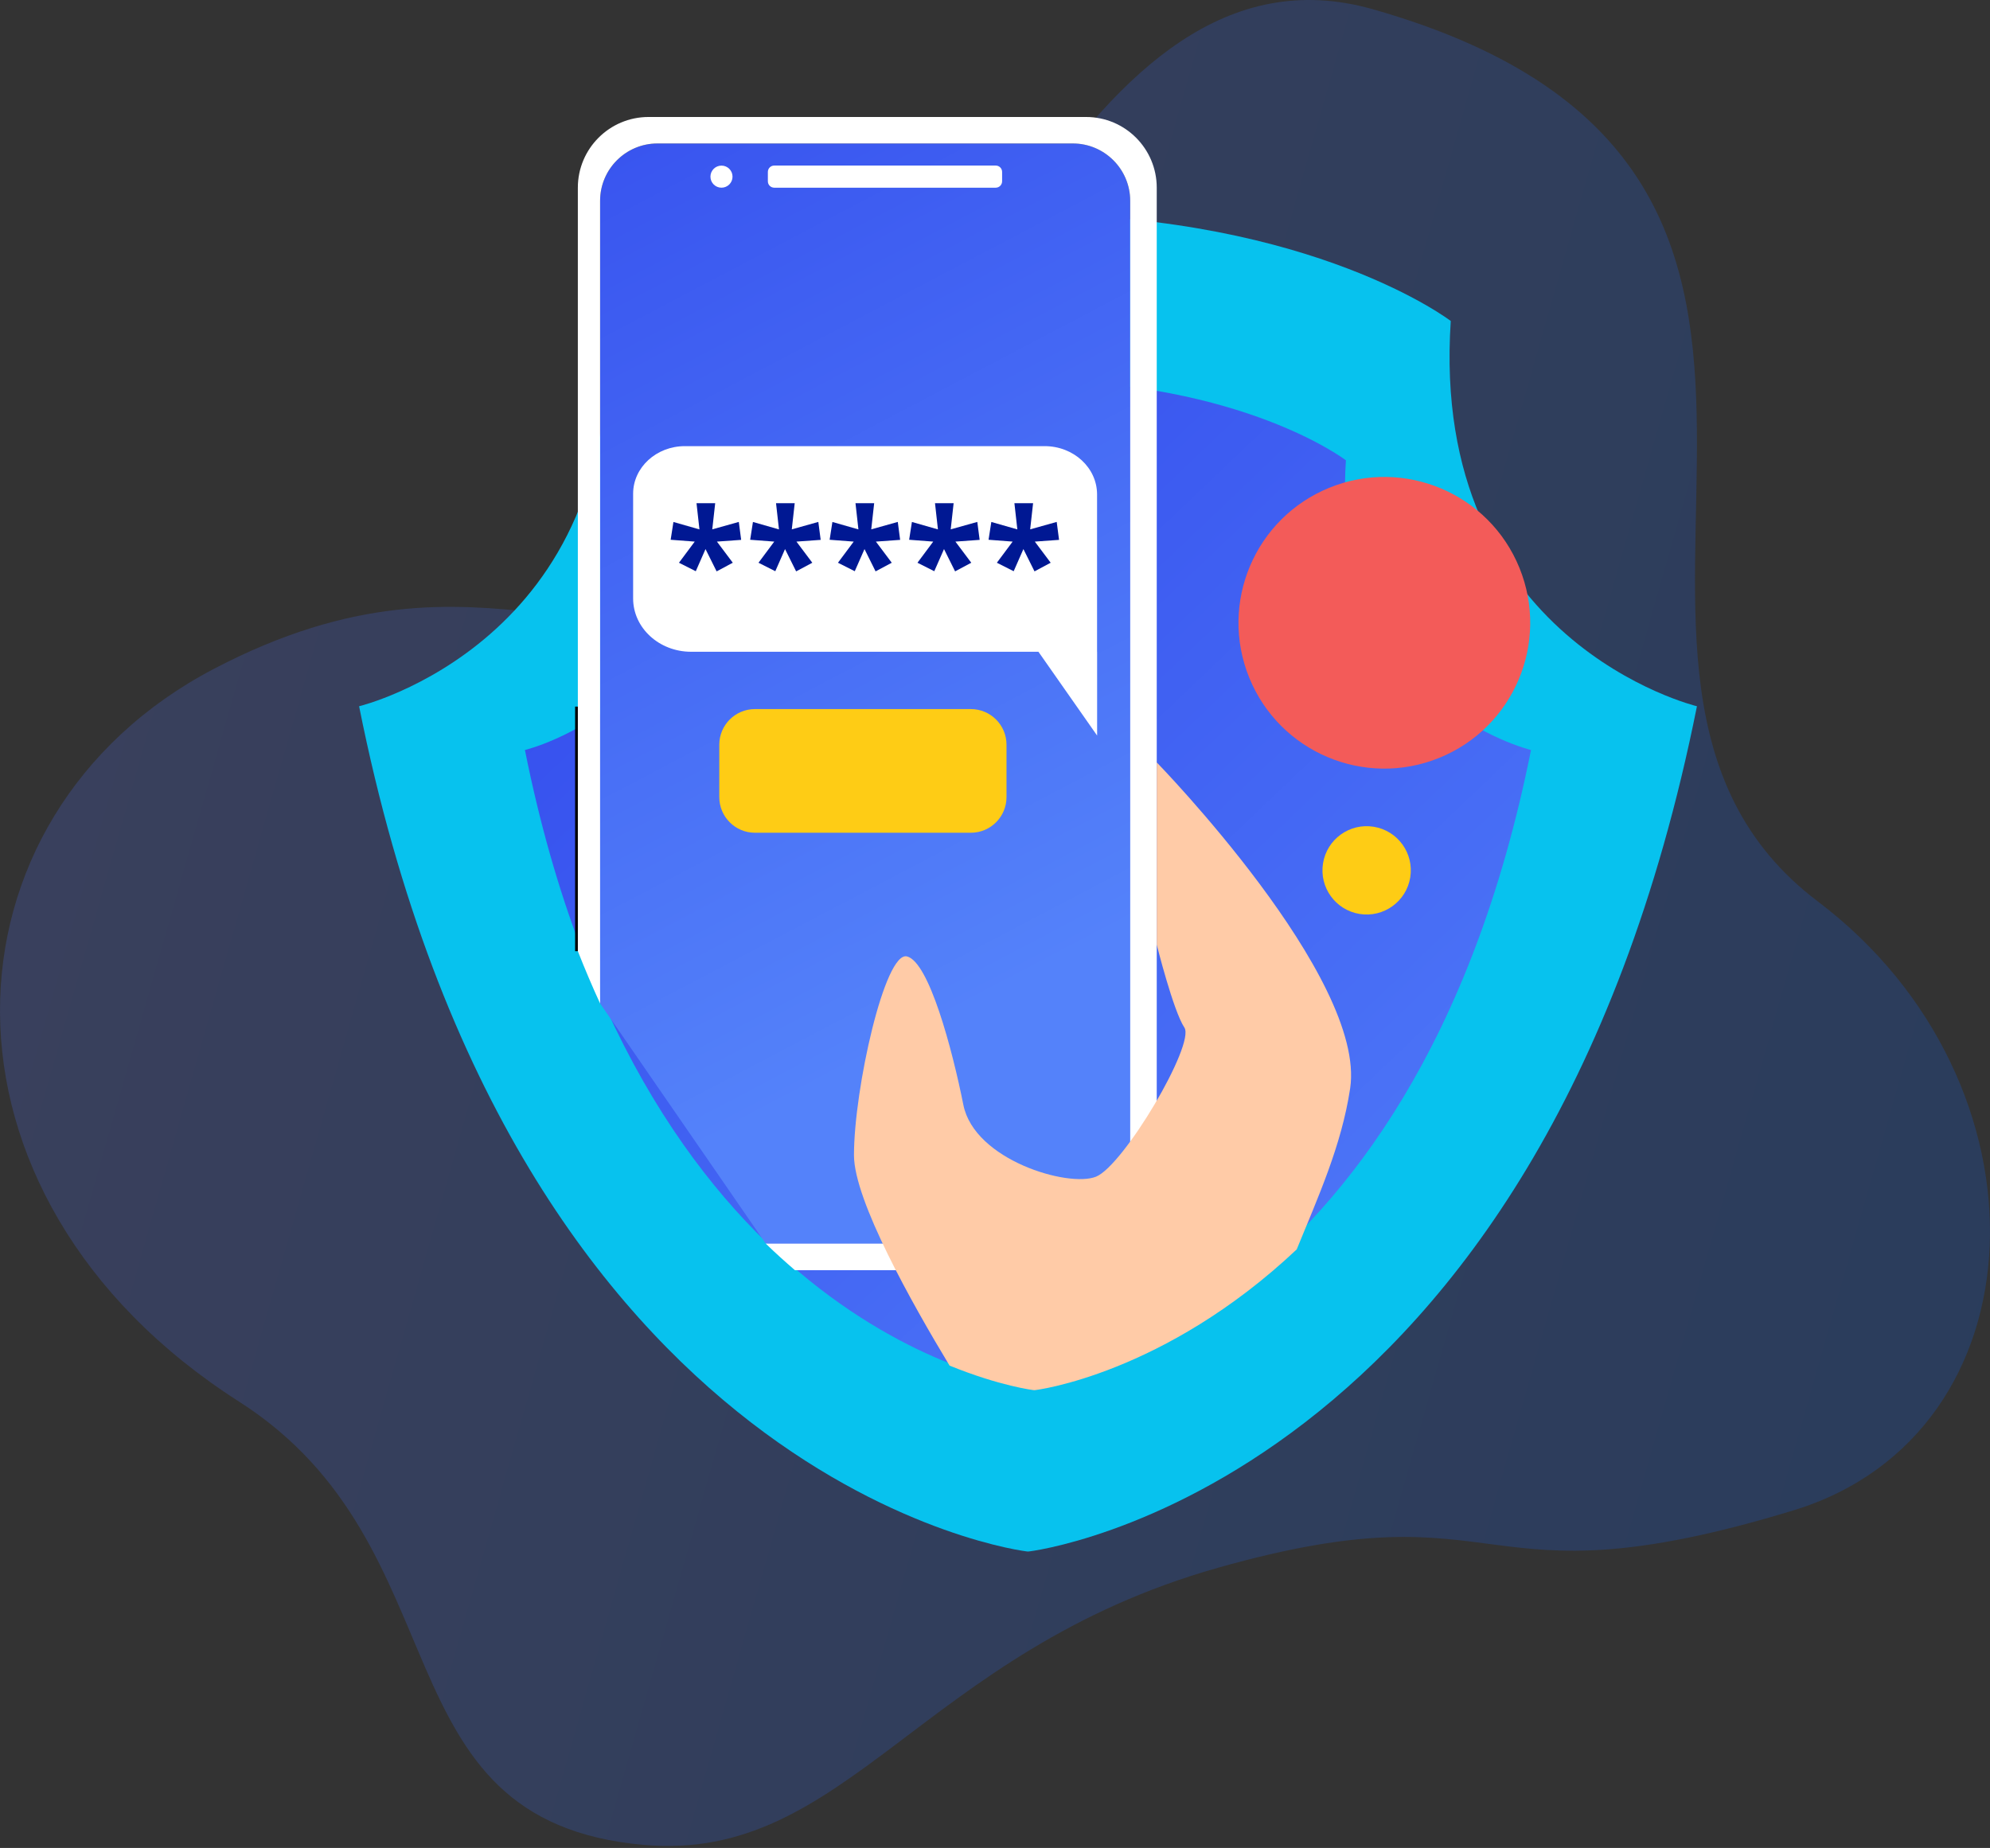 <svg width="365" height="339" viewBox="0 0 365 339" fill="none" xmlns="http://www.w3.org/2000/svg">
<rect x="0" y="0" width="365" height="339" fill="#333333" stroke="none"/>
<path d="M328.933 277.078C269.204 295.275 277.929 272.171 223.403 287.601C168.876 303.031 155.318 341.765 118.042 338.442C68.711 334.039 85.547 283.775 43.838 257.118C-15.603 219.139 -12.08 149.575 39.22 122.704C90.52 95.833 111.759 128.521 142.9 103.159C174.042 77.805 198.308 -13.517 251.82 1.699C357.129 31.641 277.766 123.274 333.418 165.367C377.355 198.588 375.068 263.024 328.933 277.078Z" fill="url(#paint0_linear)" fill-opacity="0.22"/>
<path d="M311.249 129.56C311.249 129.56 262.168 117.779 266.095 58.886C266.095 58.886 241.19 39.761 189.536 39.281V39.261C189.2 39.261 188.883 39.271 188.557 39.271C188.23 39.271 187.904 39.261 187.577 39.261V39.281C135.914 39.761 111.018 58.886 111.018 58.886C114.945 117.779 65.864 129.56 65.864 129.56C94.562 273.106 187.913 284.646 188.547 284.627C189.19 284.646 282.532 273.106 311.249 129.56Z" fill="#07C2EE"/>
<path d="M280.813 137.586C280.813 137.586 243.907 128.725 246.864 84.445C246.864 84.445 228.132 70.062 189.286 69.697V69.678C189.036 69.678 188.796 69.688 188.547 69.688C188.297 69.688 188.057 69.678 187.807 69.678V69.697C148.961 70.062 130.23 84.445 130.23 84.445C133.187 128.734 96.28 137.586 96.28 137.586C117.873 245.532 188.067 254.221 188.547 254.201C189.027 254.221 259.23 245.541 280.813 137.586Z" fill="url(#paint1_linear)"/>
<path d="M140.455 228.144H196.775C202.584 228.144 207.298 223.43 207.298 217.621V65.703V36.842C207.298 31.034 202.584 26.319 196.775 26.319H120.59C114.782 26.319 110.068 31.034 110.068 36.842V126.891V184.084" fill="url(#paint2_linear)"/>
<path d="M105.987 174.493V129.627" stroke="black" stroke-miterlimit="10"/>
<path d="M199.204 21.461H118.958C111.796 21.461 105.987 27.27 105.987 34.432V129.627V174.493C107.302 177.825 108.656 181.022 110.068 184.084V126.891V36.842C110.068 31.034 114.782 26.319 120.59 26.319H196.775C202.584 26.319 207.298 31.034 207.298 36.842V65.703V217.621C207.298 223.43 202.584 228.144 196.775 228.144H140.455C142.241 229.872 144.027 231.485 145.803 233.012H199.194C206.357 233.012 212.166 227.203 212.166 220.041V66.385V34.432C212.166 27.27 206.366 21.461 199.204 21.461Z" fill="white"/>
<path d="M201.23 119.565V134.937L190.467 119.565H126.764C120.888 119.565 116.126 115.187 116.126 109.782V90.57C116.126 85.75 120.379 81.843 125.621 81.843H191.6C196.919 81.843 201.22 85.808 201.22 90.695V119.565H201.23Z" fill="white"/>
<path d="M178.072 152.766H138.468C134.858 152.766 131.929 149.837 131.929 146.227V136.617C131.929 133.007 134.858 130.078 138.468 130.078H178.072C181.682 130.078 184.611 133.007 184.611 136.617V146.227C184.611 149.837 181.682 152.766 178.072 152.766Z" fill="#FECC15"/>
<path d="M182.633 34.432H142.011C141.367 34.432 140.839 33.914 140.839 33.261V31.542C140.839 30.899 141.358 30.371 142.011 30.371H182.633C183.276 30.371 183.804 30.89 183.804 31.542V33.261C183.804 33.904 183.276 34.432 182.633 34.432Z" fill="white"/>
<path d="M132.332 34.432C133.451 34.432 134.358 33.525 134.358 32.406C134.358 31.288 133.451 30.381 132.332 30.381C131.214 30.381 130.307 31.288 130.307 32.406C130.307 33.525 131.214 34.432 132.332 34.432Z" fill="white"/>
<path d="M131.18 92.298L130.643 97.109L135.51 95.745L135.942 99.038L131.497 99.355L134.406 103.234L131.44 104.818L129.404 100.728L127.618 104.789L124.536 103.234L127.426 99.355L123.01 99.019L123.519 95.755L128.29 97.118L127.753 92.308H131.18V92.298Z" fill="#001893"/>
<path d="M145.765 92.298L145.227 97.108L150.095 95.745L150.527 99.038L146.081 99.355L148.99 103.234L146.024 104.818L143.988 100.728L142.203 104.789L139.121 103.234L142.011 99.355L137.594 99.019L138.103 95.754L142.875 97.118L142.337 92.308H145.765V92.298Z" fill="#001893"/>
<path d="M160.339 92.298L159.801 97.108L164.669 95.745L165.101 99.038L160.656 99.355L163.565 103.234L160.598 104.818L158.563 100.728L156.777 104.789L153.695 103.234L156.585 99.355L152.168 99.019L152.677 95.754L157.449 97.118L156.911 92.308H160.339V92.298Z" fill="#001893"/>
<path d="M174.913 92.298L174.376 97.108L179.253 95.745L179.685 99.038L175.24 99.355L178.149 103.234L175.182 104.818L173.147 100.728L171.361 104.789L168.279 103.234L171.169 99.355L166.752 99.019L167.261 95.754L172.033 97.118L171.495 92.308H174.913V92.298Z" fill="#001893"/>
<path d="M189.488 92.298L188.95 97.108L193.818 95.745L194.25 99.038L189.805 99.355L192.714 103.234L189.747 104.818L187.711 100.728L185.926 104.789L182.844 103.234L185.734 99.355L181.317 99.019L181.826 95.754L186.598 97.118L186.06 92.308H189.488V92.298Z" fill="#001893"/>
<path d="M212.166 139.862V173.302C212.166 173.302 215.209 185.467 217.235 188.501C219.261 191.544 206.088 213.838 201.019 215.864C195.95 217.89 178.725 212.821 176.699 202.691C174.674 192.553 170.411 176.471 166.359 175.453C162.307 174.435 156.633 199.763 156.633 211.928C156.633 220.204 167.329 239.204 174.165 250.514C183.401 254.278 189.565 255.027 189.709 255.027C189.987 255.036 213.5 252.137 237.839 229.2C241.756 219.599 246.058 210.171 247.642 199.657C250.676 179.39 212.166 139.862 212.166 139.862Z" fill="#FFCBA7"/>
<path d="M263.979 139.031C277.666 133.472 284.255 117.87 278.696 104.183C273.137 90.496 257.535 83.907 243.848 89.466C230.16 95.025 223.571 110.627 229.13 124.314C234.689 138.001 250.292 144.59 263.979 139.031Z" fill="#F35B59"/>
<path d="M258.663 160.965C259.382 156.548 256.384 152.384 251.966 151.666C247.549 150.947 243.386 153.945 242.667 158.362C241.948 162.779 244.947 166.943 249.364 167.662C253.781 168.38 257.944 165.382 258.663 160.965Z" fill="#FECC15"/>
<defs>
<linearGradient id="paint0_linear" x1="427.93" y1="239.8" x2="-92.817" y2="91.56" gradientUnits="userSpaceOnUse">
<stop stop-color="#005CEA"/>
<stop offset="1" stop-color="#6270F0"/>
</linearGradient>
<linearGradient id="paint1_linear" x1="112.945" y1="71.478" x2="302.273" y2="270.156" gradientUnits="userSpaceOnUse">
<stop stop-color="#334BED"/>
<stop offset="1" stop-color="#5482FA"/>
</linearGradient>
<linearGradient id="paint2_linear" x1="98.319" y1="-5.678" x2="194.153" y2="176.639" gradientUnits="userSpaceOnUse">
<stop stop-color="#334BED"/>
<stop offset="1" stop-color="#5482FA"/>
</linearGradient>
</defs>
</svg>
